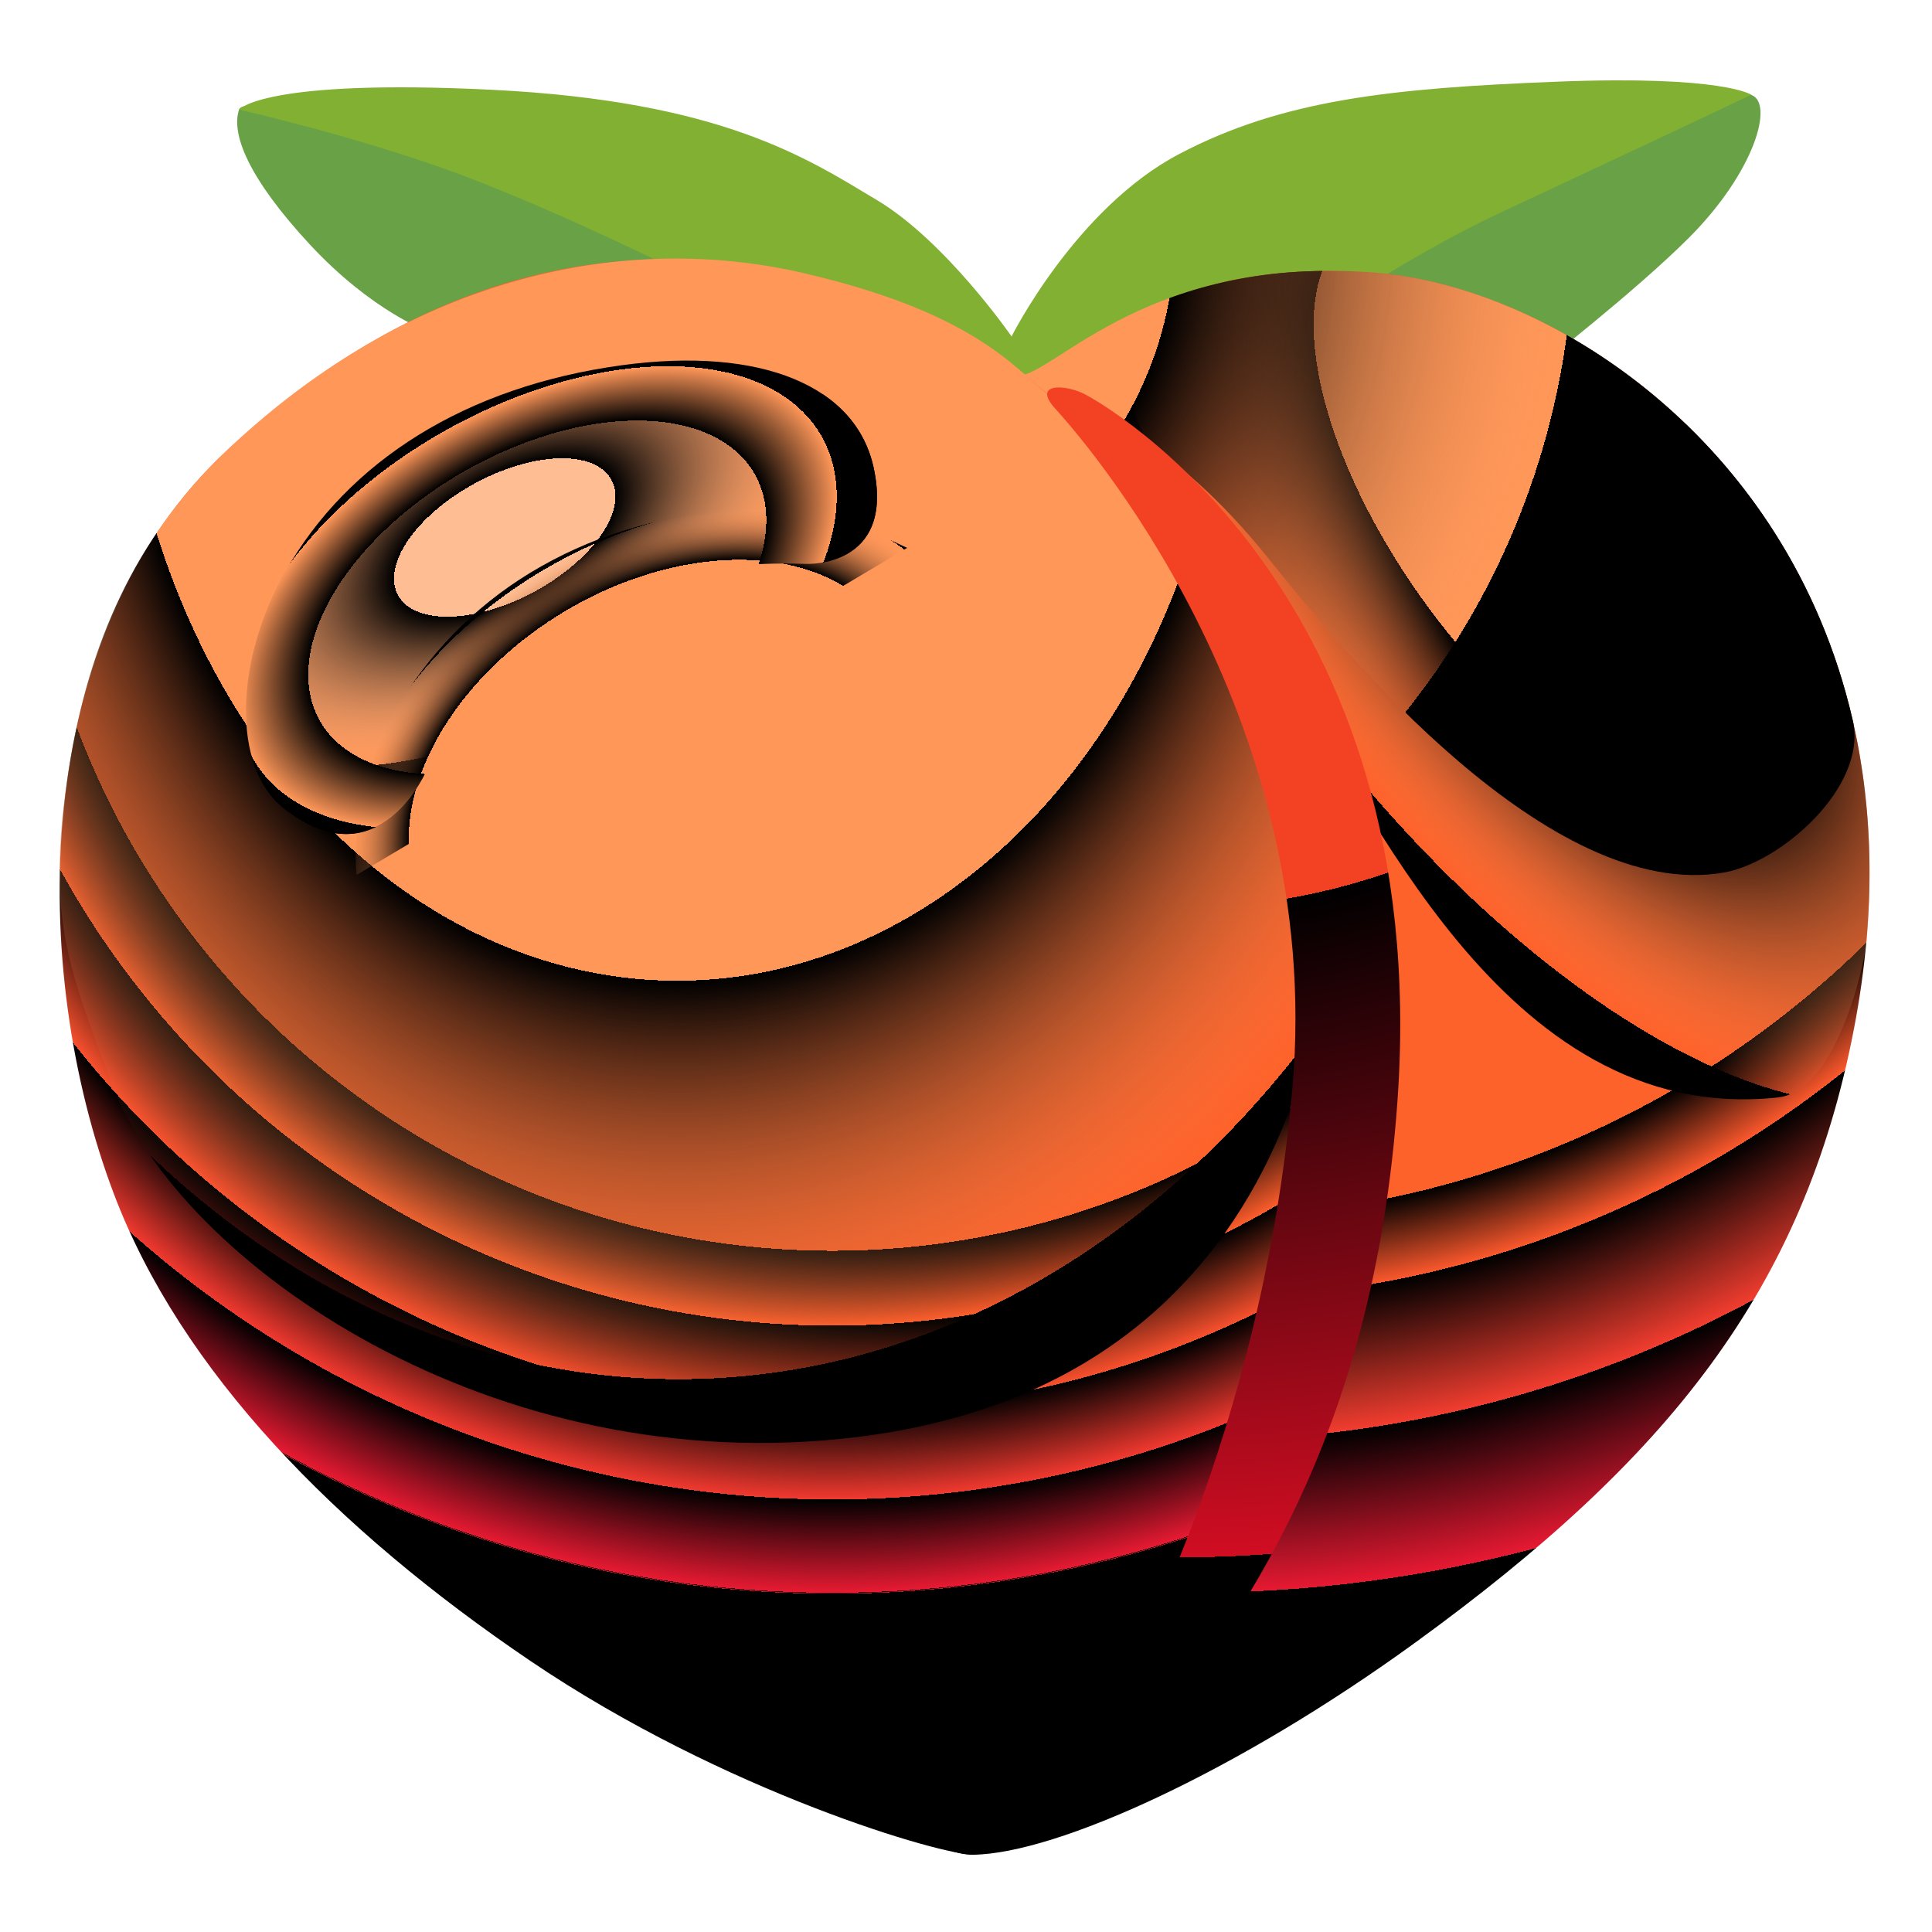<svg width="100" height="100" viewBox="0 0 100 100" fill="none" xmlns="http://www.w3.org/2000/svg">
    <a href="/">
        <rect width="100" height="100" fill="white" fill-opacity="0" />
        <path
            d="M79.672 18.945C79.672 18.945 84.648 15.078 87.414 12.312C90.82 8.906 91.836 5.336 90.648 4.914C89.461 4.492 84.859 5.336 84.859 5.336L71.078 12.055L67.586 17.242L79.672 18.945Z"
            fill="#69A246" />
        <path
            d="M22.156 17.156C22.156 17.156 19.266 16.133 16.031 12.648C12.875 9.242 11.945 6.945 12.375 5.672C12.797 4.398 28.539 9.078 28.539 9.078L39.008 13.758L41.727 19.375L22.156 17.156Z"
            fill="#69A246" />
        <path
            d="M52.359 17.414C52.359 17.414 55.68 10.781 61.039 7.969C66.398 5.156 72.016 4.563 80.609 4.227C89.203 3.891 90.648 4.906 90.648 4.906C90.648 4.906 84.18 7.969 77.969 10.859C71.758 13.75 66.734 17.578 66.734 17.578L53.469 27.625L35.43 14.18C35.43 14.18 29.133 11.031 23.945 9.078C18.758 7.125 12.375 5.672 12.375 5.672C12.375 5.672 13.633 4.063 25.477 4.648C37.391 5.242 41.812 8.219 45.383 10.352C48.953 12.484 52.359 17.414 52.359 17.414Z"
            fill="#82B032" />
        <path
            d="M53.297 19.289C55.25 19.117 59.531 13.18 71.227 14.125C82.922 15.062 100.766 28.344 95.961 53.25C93.352 66.797 86.305 75.531 73.281 85C64.078 91.688 54.711 95.938 50.383 96C46.484 96.062 41.109 87.531 41.109 87.531L53.297 19.289Z"
            fill="url(#paint0_radial_20_280)" />
        <path
            d="M53.297 19.289C55.25 19.117 59.531 13.18 71.227 14.125C82.195 15.008 98.562 26.734 96.609 48.719C96.477 50.188 94.977 56.492 92.016 56.805C77.578 58.352 70.672 40.68 66.953 36.023C59.844 27.141 53.297 19.289 53.297 19.289Z"
            fill="url(#paint1_radial_20_280)" />
        <path
            d="M52.758 19.445C54.711 19.273 59.531 13.18 71.227 14.117C80.109 14.828 92.523 22.656 95.898 37.281C96.688 40.719 92.164 44.656 89.219 45.164C80.219 46.719 69.453 33.648 65.727 28.992C60.672 22.672 56.555 21.289 54.422 20.57C53.562 20.273 52.758 19.445 52.758 19.445Z"
            fill="url(#paint2_radial_20_280)" />
        <path
            d="M69.047 52.297L67.336 70.297L59.891 87.211L53.68 94.812C53.68 94.812 51.906 95.922 50.391 95.992C48.867 96.055 37.539 92.797 27.453 85.969C17.367 79.141 9.359 70.961 5.883 61.766C1.539 50.281 1.383 32.898 11.781 23.281C22.18 13.664 32.422 12.266 41.109 14.125C49.797 15.984 52.438 18.938 54.148 20.336C55.859 21.734 63.148 30.578 63.148 30.578L68.891 45.32L69.047 52.297Z"
            fill="url(#paint3_radial_20_280)" />
        <path
            d="M44.398 74.375C25.492 76.719 9.305 65.383 5.828 56.188C3.422 49.836 2.359 47.25 3.594 39.594C4.594 33.422 6.914 27.883 11.773 23.281C21.469 14.101 32.531 12.039 41.578 14.133C50.234 16.133 52.43 18.938 54.133 20.336C55.836 21.734 63.133 30.578 63.133 30.578L68.875 45.32C68.891 45.32 70.062 71.195 44.398 74.375Z"
            fill="url(#paint4_radial_20_280)" />
        <path
            d="M53.055 94.883C53.391 94.977 56.633 93.414 58.672 90.875C64.148 84.039 71.102 74.539 72.336 56.938C74.188 30.531 57.047 20.805 56.008 20.336C54.969 19.875 53.461 19.875 54.617 21.148C55.773 22.422 68.633 36.781 66.891 56.359C65.336 73.875 58.438 87.281 56 90.297C53.578 93.305 52.078 94.602 53.055 94.883Z"
            fill="url(#paint5_radial_20_280)" />
        <path
            d="M22.117 39.797C22.117 39.797 19.648 45.758 14.68 41.828C11.977 39.688 12.156 34.164 14.789 29.555C18.008 23.898 24.078 20.008 32.18 18.906C39.414 17.922 44.328 19.977 45.227 24.242C46.32 29.398 41.734 29.188 41.734 29.188C28.867 28.781 24 35.516 22.117 39.797Z"
            fill="url(#paint6_radial_20_280)" />
        <path
            d="M18.453 45.289C17.953 39.641 21.5 33.266 27.43 29.656C33.523 25.945 41.109 25.461 46.953 28.359L18.453 45.289Z"
            fill="url(#paint7_radial_20_280)" />
        <path
            d="M22.117 39.797C22.117 39.797 19.648 45.758 14.68 41.828C11.977 39.688 12.156 34.164 14.789 29.555C18.008 23.898 24.078 20.008 32.18 18.906C39.414 17.922 44.328 19.977 45.227 24.242C46.32 29.398 41.734 29.188 41.734 29.188C28.867 28.781 24 35.516 22.117 39.797Z"
            fill="url(#paint8_radial_20_280)" />
        <defs>
            <radialGradient id="paint0_radial_20_280" cx="0" cy="0" r="1"
                gradientUnits="userSpaceOnUse"
                gradientTransform="translate(61.764 13.21) scale(69.382 69.382)">
                <stop offset="0.719" stop-color="#FE622B" />
                <stop offset="0.78" stop-color="#FB582C" />
                <stop offset="0.886" stop-color="#F23D2F" />
                <stop offset="1" stop-color="#E71932" />
            </radialGradient>
            <radialGradient id="paint1_radial_20_280" cx="0" cy="0" r="1"
                gradientUnits="userSpaceOnUse"
                gradientTransform="translate(80.44 26.423) rotate(143.814) scale(22.148 48.225)">
                <stop offset="0.371" stop-color="#FF9759" />
                <stop offset="0.747" stop-color="#FF9759" stop-opacity="0" />
            </radialGradient>
            <radialGradient id="paint2_radial_20_280" cx="0" cy="0" r="1"
                gradientUnits="userSpaceOnUse"
                gradientTransform="translate(41.821 12.095) scale(39.609 39.609)">
                <stop offset="0.481" stop-color="#FF9759" />
                <stop offset="1" stop-color="#FF9759" stop-opacity="0" />
            </radialGradient>
            <radialGradient id="paint3_radial_20_280" cx="0" cy="0" r="1"
                gradientUnits="userSpaceOnUse"
                gradientTransform="translate(43.134 22.722) scale(60.056 60.056)">
                <stop offset="0.701" stop-color="#FE622B" />
                <stop offset="0.766" stop-color="#FD5D2B" />
                <stop offset="0.84" stop-color="#F8502D" />
                <stop offset="0.917" stop-color="#F1392F" />
                <stop offset="0.998" stop-color="#E71A32" />
                <stop offset="0.999" stop-color="#E71932" />
            </radialGradient>
            <radialGradient id="paint4_radial_20_280" cx="0" cy="0" r="1"
                gradientUnits="userSpaceOnUse"
                gradientTransform="translate(34.907 14.348) rotate(88.986) scale(57.093 45.472)">
                <stop offset="0.638" stop-color="#FF9759" />
                <stop offset="1" stop-color="#FF9759" stop-opacity="0" />
            </radialGradient>
            <radialGradient id="paint5_radial_20_280" cx="0" cy="0" r="1"
                gradientUnits="userSpaceOnUse"
                gradientTransform="translate(60.897 13.611) scale(66.988 66.988)">
                <stop offset="0.499" stop-color="#F34124" />
                <stop offset="0.999" stop-color="#D10D22" />
            </radialGradient>
            <radialGradient id="paint6_radial_20_280" cx="0" cy="0" r="1"
                gradientUnits="userSpaceOnUse"
                gradientTransform="translate(26.12 27.824) rotate(-28.21) scale(18.226 9.264)">
                <stop offset="0.345" stop-color="#FEBD92" />
                <stop offset="1" stop-color="#FEBD92" stop-opacity="0" />
            </radialGradient>
            <radialGradient id="paint7_radial_20_280" cx="0" cy="0" r="1"
                gradientUnits="userSpaceOnUse"
                gradientTransform="translate(34.07 39.87) rotate(-30.881) scale(17.484 11.942)">
                <stop offset="0.799" stop-color="#FF9759" />
                <stop offset="1" stop-color="#FF9759" stop-opacity="0" />
            </radialGradient>
            <radialGradient id="paint8_radial_20_280" cx="0" cy="0" r="1"
                gradientUnits="userSpaceOnUse"
                gradientTransform="translate(27.809 30.924) rotate(-29.665) scale(17.403 10.146)">
                <stop offset="0.745" stop-color="#FF9759" stop-opacity="0" />
                <stop offset="0.974" stop-color="#FF9759" />
            </radialGradient>
        </defs>
    </a>
</svg>